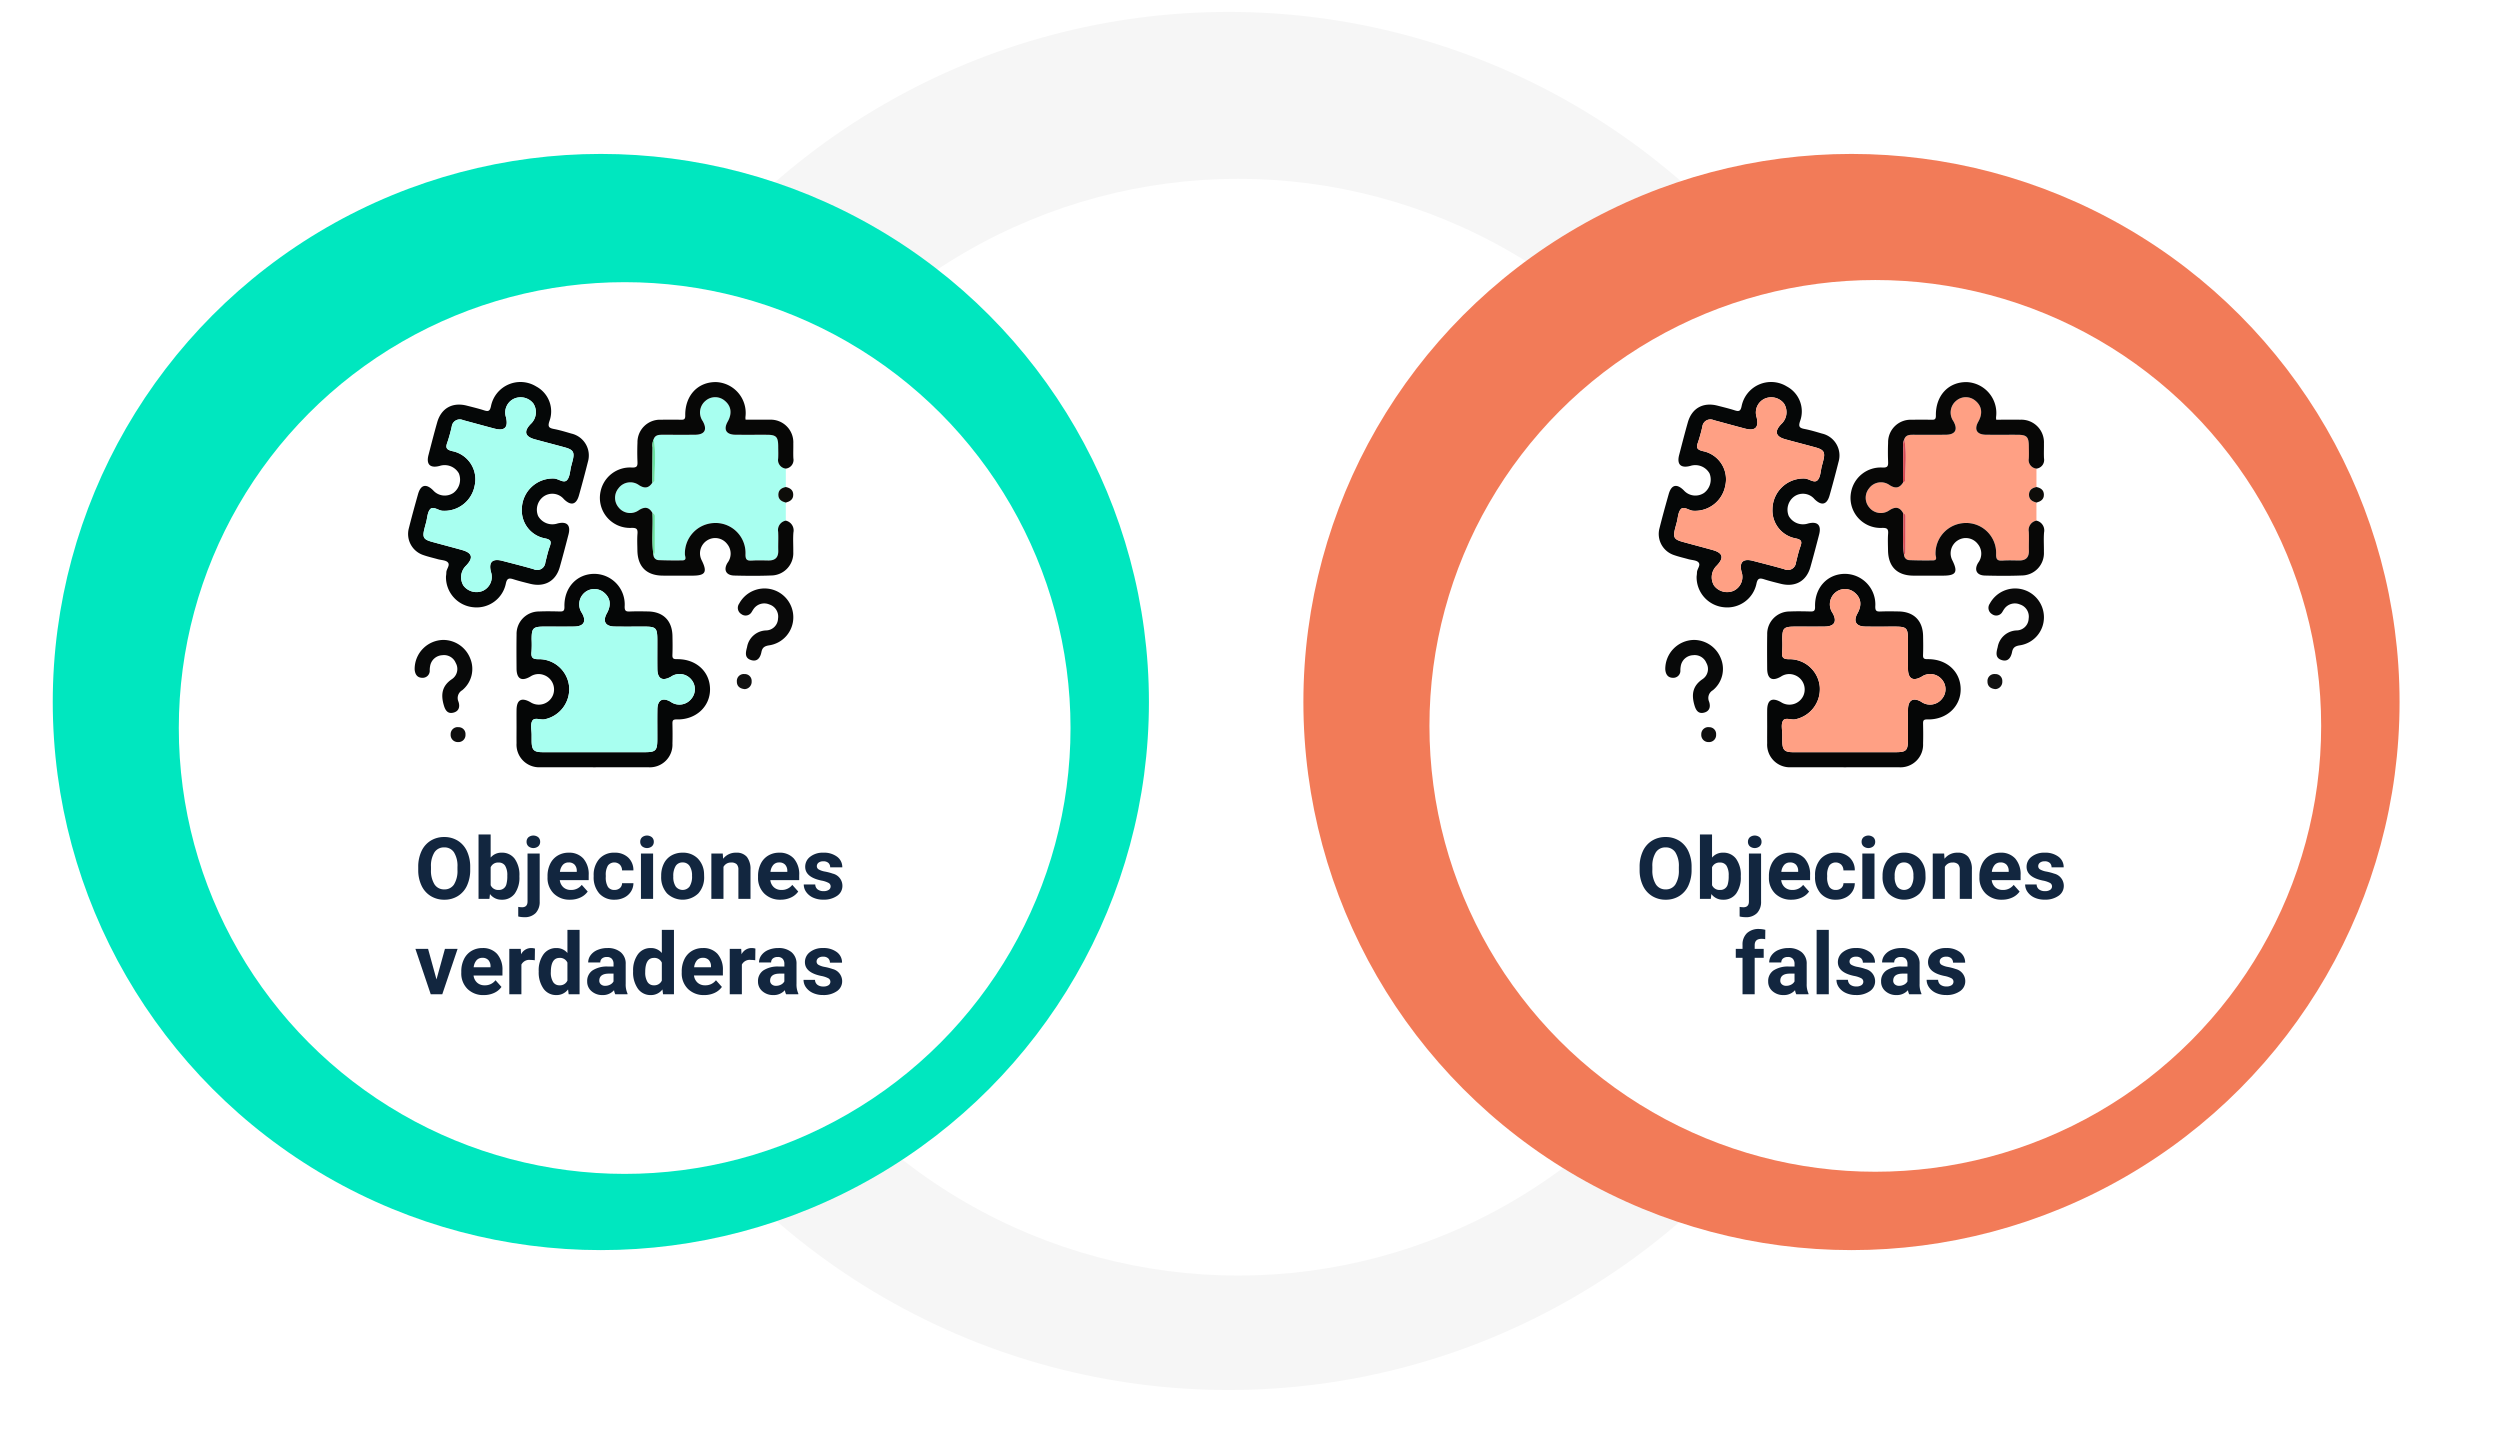 <svg xmlns="http://www.w3.org/2000/svg" xmlns:xlink="http://www.w3.org/1999/xlink" width="524.272" height="305" viewBox="0 0 524.272 305">
  <defs>
    <filter id="Elipse_7410" x="107.636" y="0" width="304" height="305" filterUnits="userSpaceOnUse">
      <feOffset dx="5" dy="5" input="SourceAlpha"/>
      <feGaussianBlur stdDeviation="12.5" result="blur"/>
      <feFlood flood-opacity="0.059"/>
      <feComposite operator="in" in2="blur"/>
      <feComposite in="SourceGraphic"/>
    </filter>
    <filter id="Elipse_7394" x="0" y="21.665" width="262.003" height="262.003" filterUnits="userSpaceOnUse">
      <feOffset dx="5" dy="5" input="SourceAlpha"/>
      <feGaussianBlur stdDeviation="12.5" result="blur-2"/>
      <feFlood flood-opacity="0.063"/>
      <feComposite operator="in" in2="blur-2"/>
      <feComposite in="SourceGraphic"/>
    </filter>
    <filter id="Elipse_7395" x="262.269" y="21.218" width="262.003" height="262.003" filterUnits="userSpaceOnUse">
      <feOffset dx="5" dy="5" input="SourceAlpha"/>
      <feGaussianBlur stdDeviation="12.5" result="blur-3"/>
      <feFlood flood-opacity="0.063"/>
      <feComposite operator="in" in2="blur-3"/>
      <feComposite in="SourceGraphic"/>
    </filter>
  </defs>
  <g id="Grupo_847369" data-name="Grupo 847369" transform="translate(-536.864 -9984.866)">
    <g id="Grupo_847336" data-name="Grupo 847336" transform="translate(-296 192.366)">
      <circle id="Elipse_7407" data-name="Elipse 7407" cx="22" cy="22" r="22" transform="translate(1040 9962)" fill="#ffd400" opacity="0.38"/>
      <circle id="Elipse_7408" data-name="Elipse 7408" cx="15" cy="15" r="15" transform="translate(1047 9969)" fill="#ffd400"/>
    </g>
    <g id="Grupo_847337" data-name="Grupo 847337" transform="translate(-19.031 114.335)">
      <circle id="Elipse_7409" data-name="Elipse 7409" cx="144.5" cy="144.5" r="144.5" transform="translate(669.031 9873.031)" fill="#f6f6f6"/>
      <g transform="matrix(1, 0, 0, 1, 555.9, 9870.53)" filter="url(#Elipse_7410)">
        <ellipse id="Elipse_7410-2" data-name="Elipse 7410" cx="114.5" cy="115" rx="114.5" ry="115" transform="translate(140.14 32.5)" fill="#fff"/>
      </g>
    </g>
    <circle id="Elipse_7392" data-name="Elipse 7392" cx="114.939" cy="114.939" r="114.939" transform="translate(547.927 10017.146)" fill="#00e7bf"/>
    <g transform="matrix(1, 0, 0, 1, 536.86, 9984.87)" filter="url(#Elipse_7394)">
      <ellipse id="Elipse_7394-2" data-name="Elipse 7394" cx="93.501" cy="93.501" rx="93.501" ry="93.501" transform="translate(32.5 54.17)" fill="#fff"/>
    </g>
    <g id="Grupo_847238" data-name="Grupo 847238" transform="translate(622.457 10064.988)">
      <path id="Trazado_587463" data-name="Trazado 587463" d="M-5014.937-569.343q0,1.927,0,3.854c-.9.178-1.564.62-1.569,1.622s.7,1.424,1.565,1.648q0,1.889,0,3.777a2,2,0,0,0-1.6,2.333c.075,1.309-.014,2.627.024,3.939.043,1.479-.679,2.112-2.106,2.09-1.1-.017-2.21-.059-3.308.014-1.069.071-1.506-.09-1.458-1.4a6.287,6.287,0,0,0-6.762-6.464,6.372,6.372,0,0,0-5.944,6.537c0,.457.5,1.279-.542,1.293-1.628.022-3.256.014-4.881-.054a1.138,1.138,0,0,1-1.178-1.053c.1-.179.274-.357.275-.537.021-2.515.02-5.03.021-7.545a.665.665,0,0,0-.489-.713c-.708-1.3-1.616-1.408-2.847-.634a3.088,3.088,0,0,1-4.239-.536,3.126,3.126,0,0,1-.062-4.035,3.093,3.093,0,0,1,4.337-.657c1.17.743,2.036.617,2.776-.534.154-.124.443-.247.445-.372.018-2.907.385-5.822-.172-8.717.33-.954,1.13-.955,1.932-.954,2.26,0,4.52.016,6.778-.005,2.015-.02,2.59-1.064,1.6-2.841a3.176,3.176,0,0,1,.573-4.266,3.091,3.091,0,0,1,4.046-.023c1.356,1.113,1.575,2.673.614,4.378-.937,1.663-.334,2.727,1.6,2.751,2.207.027,4.414,0,6.621.009,1.951.009,2.356.432,2.369,2.433,0,.841.038,1.683-.007,2.522A1.814,1.814,0,0,0-5014.937-569.343Z" transform="translate(5094.138 587.495)" fill="#a8fff0"/>
      <path id="Trazado_587464" data-name="Trazado 587464" d="M-5180.252-553.653a5.515,5.515,0,0,0,.073-.775c-.009-.758.876-1.551.3-2.152-.434-.456-1.357-.446-2.062-.644-1.012-.283-2.039-.517-3.029-.861a4.659,4.659,0,0,1-3.064-5.654c.6-2.392,1.255-4.772,1.926-7.145.561-1.976,1.678-2.247,3.146-.805a3.252,3.252,0,0,0,4.278.552,3.49,3.49,0,0,0,1.134-4.086,3.422,3.422,0,0,0-4.048-1.564c-1.981.518-2.835-.321-2.32-2.3.594-2.286,1.178-4.576,1.824-6.847.842-2.96,3.195-4.269,6.2-3.5,1.222.313,2.448.608,3.647.992.893.287,1.213.145,1.43-.877a6.3,6.3,0,0,1,9.475-4.139,5.927,5.927,0,0,1,2.771,7.311c-.372,1.139-.081,1.411.945,1.608,1.235.237,2.445.606,3.655.959a4.712,4.712,0,0,1,3.473,5.963c-.586,2.342-1.214,4.674-1.868,7-.557,1.978-1.681,2.248-3.156.8a3.169,3.169,0,0,0-4.27-.555,3.431,3.431,0,0,0-1.14,4.077,3.425,3.425,0,0,0,4.042,1.583c1.978-.512,2.842.32,2.333,2.29-.589,2.287-1.19,4.572-1.832,6.844-.832,2.947-3.172,4.263-6.195,3.512-1.171-.291-2.348-.58-3.5-.948-.964-.309-1.393-.225-1.629.957a6.25,6.25,0,0,1-6.75,4.908A6.327,6.327,0,0,1-5180.252-553.653Zm15.906-14.065a6.5,6.5,0,0,1,6.745-6.432c.961.047,2.053,1.08,2.729.33.625-.694.616-1.961.887-2.976.094-.355.189-.71.281-1.066.463-1.81.17-2.323-1.671-2.829-2.076-.57-4.162-1.1-6.237-1.674-2.091-.573-2.383-1.653-.888-3.207a3.372,3.372,0,0,0,.572-4.3,3.388,3.388,0,0,0-3.961-1.056,3.187,3.187,0,0,0-1.783,3.923c.52,2.163-.283,2.949-2.459,2.376s-4.357-1.179-6.538-1.765a1.694,1.694,0,0,0-2.377,1.351,32.217,32.217,0,0,1-.926,3.337c-.43,1.146-.156,1.527,1.063,1.818a6.023,6.023,0,0,1,4.658,7.279,6.454,6.454,0,0,1-6.708,5.228c-.917-.052-1.953-1.031-2.594-.351-.6.641-.609,1.849-.875,2.808q-.168.607-.325,1.217c-.485,1.894-.245,2.338,1.591,2.845,2.075.573,4.159,1.112,6.231,1.693,2.21.62,2.479,1.629.9,3.283a3.368,3.368,0,0,0-.566,4.183,3.43,3.43,0,0,0,4.084,1.1,3.215,3.215,0,0,0,1.687-3.966c-.527-2.044.3-2.859,2.384-2.32,2.185.567,4.375,1.12,6.544,1.742a1.713,1.713,0,0,0,2.478-1.37c.286-1.119.526-2.257.92-3.338.386-1.063.279-1.48-.987-1.741A5.954,5.954,0,0,1-5164.346-567.718Z" transform="translate(5188.186 594.377)" fill="#050707"/>
      <path id="Trazado_587465" data-name="Trazado 587465" d="M-5116.218-434.932c0-1.156-.012-2.313,0-3.469.025-2.154,1.006-2.724,2.881-1.683a3.221,3.221,0,0,0,4.688-1.3,3.216,3.216,0,0,0-1.847-4.381,3.116,3.116,0,0,0-2.851.339c-1.846,1.06-2.857.456-2.87-1.7-.014-2.365-.035-4.731.006-7.1a4.7,4.7,0,0,1,4.73-4.863c1.417-.062,2.838-.039,4.257,0,.735.018,1.075-.054,1.049-1-.109-4.011,2.619-6.915,6.33-6.889a6.41,6.41,0,0,1,6.3,6.823c-.025,1.017.333,1.1,1.141,1.068,1.26-.051,2.523-.032,3.784-.007,3.178.063,5.044,1.946,5.1,5.15.025,1.314.045,2.63-.01,3.941-.032.761.19.923.965.914,4.029-.051,6.926,2.64,6.924,6.336,0,3.64-3,6.4-6.967,6.3-.877-.023-.931.29-.917.96.029,1.366.04,2.734,0,4.1a4.744,4.744,0,0,1-5.112,4.971q-11.275.022-22.549,0a4.745,4.745,0,0,1-5.031-5.04C-5116.232-432.619-5116.218-433.776-5116.218-434.932Zm16.349,5.352q5.281,0,10.561,0c2.281,0,2.605-.336,2.612-2.676.006-2.1-.022-4.2.01-6.305.03-1.956,1.079-2.554,2.748-1.611a3.181,3.181,0,0,0,4.375-.609,3.111,3.111,0,0,0-.021-4.051,3.187,3.187,0,0,0-4.268-.57c-1.775,1-2.809.424-2.836-1.609-.027-2,0-3.993-.007-5.99,0-2.678-.232-2.914-2.84-2.917-2.049,0-4.1.029-6.147-.011-1.928-.037-2.521-1.111-1.594-2.781.965-1.739.749-3.241-.629-4.37a3.143,3.143,0,0,0-4.054.05,3.223,3.223,0,0,0-.54,4.276c.991,1.755.4,2.8-1.652,2.828s-4.1,0-6.148.008c-2.471,0-2.749.276-2.756,2.678a23.567,23.567,0,0,1-.018,2.52c-.138,1.233.145,1.677,1.558,1.632a6.364,6.364,0,0,1,6.328,5.829,6.461,6.461,0,0,1-5.138,6.782c-.9.181-2.157-.5-2.606.348-.417.782-.113,1.949-.123,2.947,0,.42,0,.841,0,1.261.022,1.887.447,2.332,2.308,2.338C-5107.121-429.573-5103.494-429.581-5099.869-429.581Z" transform="translate(5138.949 507.199)" fill="#050606"/>
      <path id="Trazado_587466" data-name="Trazado 587466" d="M-5049.79-573.273c-.74,1.15-1.605,1.276-2.778.534a3.092,3.092,0,0,0-4.335.657,3.125,3.125,0,0,0,.061,4.035,3.088,3.088,0,0,0,4.239.536c1.231-.774,2.139-.662,2.847.635.148,2.93-.208,5.871.192,8.8a1.139,1.139,0,0,0,1.179,1.053c1.626.068,3.254.076,4.881.054,1.044-.014.539-.836.542-1.292a6.373,6.373,0,0,1,5.945-6.537,6.29,6.29,0,0,1,6.762,6.464c-.049,1.31.388,1.471,1.457,1.4,1.1-.073,2.205-.031,3.308-.014,1.427.022,2.15-.611,2.106-2.09-.039-1.312.051-2.63-.024-3.939a2,2,0,0,1,1.6-2.333,2.1,2.1,0,0,1,1.6,2.483c-.114,1.357-.007,2.731-.029,4.1a4.679,4.679,0,0,1-4.666,4.92c-2.571.105-5.151.081-7.724.014-1.715-.044-2.3-1.2-1.392-2.683a3.159,3.159,0,0,0-.086-3.937,3.148,3.148,0,0,0-4.233-.728,3.2,3.2,0,0,0-1.094,4.169c1.217,2.455.773,3.194-1.932,3.2-2.1.005-4.205.024-6.307-.005-3.381-.047-5.213-1.914-5.256-5.322-.015-1.156-.075-2.318.018-3.467.084-1.053-.262-1.249-1.292-1.222a6.3,6.3,0,0,1-6.456-7.6,6.311,6.311,0,0,1,6.5-5.062c1.184.071,1.285-.329,1.246-1.263-.055-1.311-.055-2.629,0-3.941a4.721,4.721,0,0,1,4.945-4.815q2.049-.039,4.1,0c.649.013.987-.008.974-.893-.058-4.233,2.7-7.1,6.554-7a6.489,6.489,0,0,1,6.068,7.336,2.929,2.929,0,0,0,.033.549c1.688,0,3.368-.023,5.045,0a4.74,4.74,0,0,1,4.961,4.952c.018,1.051-.039,2.1.015,3.153a1.825,1.825,0,0,1-1.587,2.151,1.813,1.813,0,0,1-1.6-2.141c.045-.838.012-1.681.007-2.521-.013-2-.418-2.425-2.369-2.434-2.208-.01-4.415.017-6.621-.009-1.932-.024-2.536-1.088-1.6-2.751.96-1.7.742-3.265-.614-4.378a3.092,3.092,0,0,0-4.047.023,3.178,3.178,0,0,0-.572,4.267c.994,1.777.42,2.821-1.594,2.841-2.259.022-4.519.006-6.778.005-.8,0-1.6,0-1.932.954a3.262,3.262,0,0,0-.214,1.694C-5049.757-578.2-5049.771-575.738-5049.79-573.273Z" transform="translate(5101.001 594.369)" fill="#070706"/>
      <path id="Trazado_587467" data-name="Trazado 587467" d="M-5177.858-423.085a6.084,6.084,0,0,1,5.612,3.859,5.768,5.768,0,0,1-1.677,6.694,1.876,1.876,0,0,0-.788,2.377c.38,1.117.086,2.064-1.124,2.332-1.141.254-1.633-.508-1.939-1.557-.658-2.247-.4-4.078,1.713-5.494a2.555,2.555,0,0,0,.783-3.385,2.647,2.647,0,0,0-2.8-1.624,2.725,2.725,0,0,0-2.581,2.353,4.671,4.671,0,0,0-.072.78,1.48,1.48,0,0,1-1.566,1.606c-1.069-.01-1.531-.755-1.595-1.779A6.1,6.1,0,0,1-5177.858-423.085Z" transform="translate(5185.255 477.163)" fill="#080909"/>
      <path id="Trazado_587468" data-name="Trazado 587468" d="M-4957.534-451.228a5.931,5.931,0,0,1-4.962,5.842c-.955.142-1.52.385-1.72,1.409-.218,1.1-.794,2.111-2.136,1.707-1.436-.431-1.19-1.571-.881-2.723a4.182,4.182,0,0,1,4.057-3.506,2.561,2.561,0,0,0,2.437-2.474,2.665,2.665,0,0,0-1.828-2.971,2.72,2.72,0,0,0-3.339,1.017c-.131.162-.214.361-.338.53a1.471,1.471,0,0,1-2.182.48,1.531,1.531,0,0,1-.461-2.2,6.049,6.049,0,0,1,6.651-3.033A6.047,6.047,0,0,1-4957.534-451.228Z" transform="translate(5038.305 500.581)" fill="#090909"/>
      <path id="Trazado_587469" data-name="Trazado 587469" d="M-5158.427-362.017a1.5,1.5,0,0,1-1.535-1.633,1.467,1.467,0,0,1,1.667-1.492,1.436,1.436,0,0,1,1.444,1.55A1.481,1.481,0,0,1-5158.427-362.017Z" transform="translate(5168.875 437.516)" fill="#0e0e0e"/>
      <path id="Trazado_587470" data-name="Trazado 587470" d="M-4940.725-521.4c-.867-.224-1.569-.639-1.564-1.648s.669-1.444,1.568-1.621c.891.188,1.557.627,1.558,1.627S-4939.867-521.63-4940.725-521.4Z" transform="translate(5019.92 546.678)" fill="#0d0c09"/>
      <path id="Trazado_587471" data-name="Trazado 587471" d="M-4968.179-397.257c-1.072-.1-1.68-.648-1.67-1.612a1.452,1.452,0,0,1,1.61-1.547,1.43,1.43,0,0,1,1.494,1.5A1.545,1.545,0,0,1-4968.179-397.257Z" transform="translate(5038.78 461.652)" fill="#111"/>
      <path id="Trazado_587472" data-name="Trazado 587472" d="M-5025.975-547.254c.017-2.465.032-4.93.059-7.4a3.252,3.252,0,0,1,.215-1.694c.556,2.9.189,5.811.171,8.717C-5025.531-547.5-5025.82-547.379-5025.975-547.254Z" transform="translate(5077.186 568.351)" fill="#68e2a0"/>
      <path id="Trazado_587473" data-name="Trazado 587473" d="M-5025.685-498.5c-.4-2.924-.045-5.865-.193-8.8a.666.666,0,0,1,.488.713c0,2.515,0,5.03-.021,7.545C-5025.411-498.857-5025.59-498.679-5025.685-498.5Z" transform="translate(5077.124 534.787)" fill="#68e2a0"/>
      <path id="Trazado_587474" data-name="Trazado 587474" d="M-5157.378-560.8a5.953,5.953,0,0,0,4.86,6.127c1.266.261,1.372.678.985,1.741-.393,1.081-.634,2.219-.919,3.338a1.713,1.713,0,0,1-2.478,1.37c-2.169-.622-4.36-1.175-6.544-1.742-2.08-.539-2.911.277-2.383,2.32a3.217,3.217,0,0,1-1.687,3.966,3.43,3.43,0,0,1-4.084-1.1,3.367,3.367,0,0,1,.567-4.183c1.578-1.654,1.309-2.664-.9-3.283-2.073-.581-4.156-1.121-6.23-1.693-1.836-.507-2.078-.952-1.592-2.846q.156-.61.326-1.217c.266-.959.27-2.167.875-2.809.641-.68,1.675.3,2.593.351a6.453,6.453,0,0,0,6.709-5.228,6.024,6.024,0,0,0-4.658-7.279c-1.22-.291-1.494-.672-1.063-1.818a32.338,32.338,0,0,0,.926-3.337,1.694,1.694,0,0,1,2.377-1.351c2.181.586,4.355,1.191,6.539,1.765s2.979-.213,2.458-2.377a3.187,3.187,0,0,1,1.784-3.923,3.387,3.387,0,0,1,3.96,1.056,3.372,3.372,0,0,1-.572,4.3c-1.5,1.554-1.2,2.634.888,3.207,2.075.569,4.161,1.1,6.237,1.674,1.842.505,2.136,1.019,1.671,2.829-.091.356-.187.711-.281,1.066-.27,1.015-.261,2.282-.887,2.976-.675.749-1.769-.283-2.729-.33A6.5,6.5,0,0,0-5157.378-560.8Z" transform="translate(5181.219 587.455)" fill="#a8fff0"/>
      <path id="Trazado_587475" data-name="Trazado 587475" d="M-5093.192-422.685c-3.626,0-7.252.008-10.877,0-1.861-.006-2.286-.451-2.308-2.338,0-.42-.006-.841,0-1.261.009-1-.3-2.165.122-2.947.45-.846,1.706-.167,2.607-.348a6.461,6.461,0,0,0,5.138-6.782,6.364,6.364,0,0,0-6.327-5.829c-1.414.046-1.7-.4-1.559-1.632a23.694,23.694,0,0,0,.019-2.52c.006-2.4.284-2.674,2.756-2.678,2.049,0,4.1.023,6.147-.008s2.644-1.073,1.654-2.828a3.22,3.22,0,0,1,.54-4.276,3.144,3.144,0,0,1,4.055-.05c1.378,1.129,1.594,2.631.628,4.37-.928,1.67-.333,2.744,1.594,2.781,2.049.04,4.1.008,6.147.011,2.608,0,2.837.24,2.84,2.917,0,2-.02,3.993.006,5.99.027,2.033,1.062,2.607,2.836,1.609a3.188,3.188,0,0,1,4.269.57,3.114,3.114,0,0,1,.021,4.051,3.182,3.182,0,0,1-4.376.609c-1.669-.943-2.717-.345-2.748,1.611-.032,2.1,0,4.2-.009,6.3-.008,2.34-.332,2.673-2.613,2.676Q-5087.912-422.68-5093.192-422.685Z" transform="translate(5132.273 500.303)" fill="#a8fff0"/>
    </g>
    <path id="Trazado_587830" data-name="Trazado 587830" d="M21.47,12.892a7.725,7.725,0,0,1-.668,3.313,5.03,5.03,0,0,1-1.912,2.2,5.288,5.288,0,0,1-2.852.773,5.324,5.324,0,0,1-2.839-.765,5.08,5.08,0,0,1-1.934-2.184,7.5,7.5,0,0,1-.694-3.265v-.633A7.685,7.685,0,0,1,11.252,9,5.072,5.072,0,0,1,13.177,6.8a5.3,5.3,0,0,1,2.843-.769,5.3,5.3,0,0,1,2.843.769A5.072,5.072,0,0,1,20.789,9a7.663,7.663,0,0,1,.681,3.318Zm-2.672-.58a5.385,5.385,0,0,0-.721-3.059,2.349,2.349,0,0,0-2.057-1.046A2.349,2.349,0,0,0,13.973,9.24a5.324,5.324,0,0,0-.729,3.028v.624a5.453,5.453,0,0,0,.721,3.041,2.342,2.342,0,0,0,2.074,1.081,2.321,2.321,0,0,0,2.039-1.042,5.421,5.421,0,0,0,.721-3.037Zm12.99,2.021a5.758,5.758,0,0,1-.976,3.564,3.231,3.231,0,0,1-2.725,1.279,2.969,2.969,0,0,1-2.47-1.187L25.5,19H23.219V5.5h2.54v4.843A2.893,2.893,0,0,1,28.07,9.314,3.258,3.258,0,0,1,30.8,10.593a5.767,5.767,0,0,1,.989,3.6Zm-2.54-.185a3.783,3.783,0,0,0-.457-2.1,1.545,1.545,0,0,0-1.362-.664,1.676,1.676,0,0,0-1.67.993v3.753a1.7,1.7,0,0,0,1.688,1,1.568,1.568,0,0,0,1.617-1.213A6.257,6.257,0,0,0,29.248,14.148ZM36.042,9.49V19.519a3.4,3.4,0,0,1-.835,2.448,3.174,3.174,0,0,1-2.408.875,5.165,5.165,0,0,1-1.257-.149V20.679a4.768,4.768,0,0,0,.8.079q1.151,0,1.151-1.222V9.49ZM33.291,7.029a1.251,1.251,0,0,1,.382-.94,1.654,1.654,0,0,1,2.083,0,1.251,1.251,0,0,1,.382.94,1.247,1.247,0,0,1-.391.949,1.629,1.629,0,0,1-2.065,0A1.247,1.247,0,0,1,33.291,7.029Zm9.114,12.146A4.668,4.668,0,0,1,39,17.893a4.561,4.561,0,0,1-1.314-3.419v-.246a5.745,5.745,0,0,1,.554-2.562,4.064,4.064,0,0,1,1.569-1.74,4.4,4.4,0,0,1,2.316-.611,3.947,3.947,0,0,1,3.072,1.23,5,5,0,0,1,1.121,3.489v1.037H40.261A2.36,2.36,0,0,0,41,16.565a2.245,2.245,0,0,0,1.569.563,2.742,2.742,0,0,0,2.294-1.063l1.248,1.4a3.813,3.813,0,0,1-1.547,1.261A5.075,5.075,0,0,1,42.405,19.176Zm-.29-7.813a1.587,1.587,0,0,0-1.226.512,2.651,2.651,0,0,0-.6,1.466H43.82v-.2a1.891,1.891,0,0,0-.457-1.311A1.638,1.638,0,0,0,42.115,11.362Zm9.6,5.766a1.666,1.666,0,0,0,1.143-.387,1.355,1.355,0,0,0,.457-1.028h2.382a3.258,3.258,0,0,1-.527,1.771,3.48,3.48,0,0,1-1.419,1.248,4.442,4.442,0,0,1-1.991.444,4.129,4.129,0,0,1-3.217-1.3A5.13,5.13,0,0,1,47.362,14.3v-.167a5.071,5.071,0,0,1,1.169-3.507,4.08,4.08,0,0,1,3.208-1.31A4,4,0,0,1,54.6,10.33a3.594,3.594,0,0,1,1.094,2.7H53.313a1.745,1.745,0,0,0-.457-1.206,1.7,1.7,0,0,0-2.5.183,3.749,3.749,0,0,0-.453,2.1v.264a3.8,3.8,0,0,0,.448,2.113A1.549,1.549,0,0,0,51.713,17.128ZM59.825,19H57.276V9.49h2.549Zm-2.7-11.971a1.251,1.251,0,0,1,.382-.94,1.648,1.648,0,0,1,2.079,0,1.244,1.244,0,0,1,.387.94,1.247,1.247,0,0,1-.391.949,1.629,1.629,0,0,1-2.065,0A1.247,1.247,0,0,1,57.127,7.029Zm4.395,7.128a5.64,5.64,0,0,1,.545-2.522,3.989,3.989,0,0,1,1.569-1.714,4.577,4.577,0,0,1,2.377-.606,4.33,4.33,0,0,1,3.142,1.178,4.727,4.727,0,0,1,1.358,3.2l.018.65a4.97,4.97,0,0,1-1.222,3.511,4.735,4.735,0,0,1-6.561,0,5.058,5.058,0,0,1-1.226-3.586Zm2.54.18a3.555,3.555,0,0,0,.51,2.073,1.831,1.831,0,0,0,2.9.009,3.89,3.89,0,0,0,.519-2.267,3.519,3.519,0,0,0-.519-2.06,1.686,1.686,0,0,0-1.459-.731,1.658,1.658,0,0,0-1.441.726A3.955,3.955,0,0,0,64.062,14.338ZM74.433,9.49l.079,1.1a3.32,3.32,0,0,1,2.733-1.274,2.759,2.759,0,0,1,2.25.888,4.142,4.142,0,0,1,.756,2.654V19h-2.54V12.918a1.648,1.648,0,0,0-.352-1.173,1.574,1.574,0,0,0-1.169-.365,1.747,1.747,0,0,0-1.608.914V19h-2.54V9.49Zm12.12,9.686a4.668,4.668,0,0,1-3.406-1.283,4.561,4.561,0,0,1-1.314-3.419v-.246a5.745,5.745,0,0,1,.554-2.562,4.064,4.064,0,0,1,1.569-1.74,4.4,4.4,0,0,1,2.316-.611,3.947,3.947,0,0,1,3.072,1.23,5,5,0,0,1,1.121,3.489v1.037H84.408a2.36,2.36,0,0,0,.743,1.494,2.245,2.245,0,0,0,1.569.563,2.742,2.742,0,0,0,2.294-1.063l1.248,1.4a3.813,3.813,0,0,1-1.547,1.261A5.075,5.075,0,0,1,86.553,19.176Zm-.29-7.813a1.587,1.587,0,0,0-1.226.512,2.651,2.651,0,0,0-.6,1.466h3.533v-.2a1.891,1.891,0,0,0-.457-1.311A1.638,1.638,0,0,0,86.263,11.362Zm10.793,5.01a.818.818,0,0,0-.461-.734,5.241,5.241,0,0,0-1.481-.479q-3.393-.712-3.393-2.883a2.613,2.613,0,0,1,1.05-2.114,4.237,4.237,0,0,1,2.747-.848,4.56,4.56,0,0,1,2.9.853A2.687,2.687,0,0,1,99.5,12.382h-2.54a1.229,1.229,0,0,0-.352-.9,1.488,1.488,0,0,0-1.1-.356,1.52,1.52,0,0,0-.993.29.916.916,0,0,0-.352.738.783.783,0,0,0,.4.681,4.114,4.114,0,0,0,1.349.448,11.019,11.019,0,0,1,1.6.426,2.628,2.628,0,0,1,2.013,2.558,2.481,2.481,0,0,1-1.116,2.1,4.815,4.815,0,0,1-2.883.8A5.029,5.029,0,0,1,93.4,18.75a3.561,3.561,0,0,1-1.455-1.169,2.716,2.716,0,0,1-.527-1.6H93.83a1.326,1.326,0,0,0,.5,1.037,1.987,1.987,0,0,0,1.248.36,1.839,1.839,0,0,0,1.1-.277A.861.861,0,0,0,97.056,16.372ZM14.4,35.9,16.17,29.49h2.654L15.616,39H13.19L9.982,29.49h2.654Zm9.914,3.278a4.668,4.668,0,0,1-3.406-1.283A4.561,4.561,0,0,1,19.6,34.474v-.246a5.745,5.745,0,0,1,.554-2.562,4.064,4.064,0,0,1,1.569-1.74,4.4,4.4,0,0,1,2.316-.611,3.947,3.947,0,0,1,3.072,1.23,5,5,0,0,1,1.121,3.489v1.037H22.173a2.36,2.36,0,0,0,.743,1.494,2.245,2.245,0,0,0,1.569.563,2.742,2.742,0,0,0,2.294-1.063l1.248,1.4a3.813,3.813,0,0,1-1.547,1.261A5.075,5.075,0,0,1,24.317,39.176Zm-.29-7.813a1.587,1.587,0,0,0-1.226.512,2.651,2.651,0,0,0-.6,1.466h3.533v-.2a1.891,1.891,0,0,0-.457-1.311A1.638,1.638,0,0,0,24.027,31.362Zm10.986.51a6.9,6.9,0,0,0-.914-.07,1.86,1.86,0,0,0-1.89.976V39H29.67V29.49h2.4l.07,1.134a2.354,2.354,0,0,1,2.118-1.31,2.662,2.662,0,0,1,.791.114Zm.826,2.3a5.731,5.731,0,0,1,1-3.542,3.237,3.237,0,0,1,2.729-1.318,2.913,2.913,0,0,1,2.294,1.037V25.5h2.549V39H42.115l-.123-1.011a2.989,2.989,0,0,1-2.443,1.187,3.228,3.228,0,0,1-2.694-1.323A5.916,5.916,0,0,1,35.84,34.175Zm2.54.189a3.754,3.754,0,0,0,.466,2.051,1.517,1.517,0,0,0,1.354.713,1.7,1.7,0,0,0,1.661-.995V32.375a1.675,1.675,0,0,0-1.644-.995Q38.38,31.38,38.38,34.364ZM51.889,39a2.821,2.821,0,0,1-.255-.853,3.073,3.073,0,0,1-2.4,1.028,3.376,3.376,0,0,1-2.316-.809A2.6,2.6,0,0,1,46,36.328a2.687,2.687,0,0,1,1.121-2.32,5.529,5.529,0,0,1,3.239-.817h1.169v-.545a1.567,1.567,0,0,0-.338-1.055,1.331,1.331,0,0,0-1.068-.4,1.513,1.513,0,0,0-1.006.308,1.045,1.045,0,0,0-.365.844h-2.54a2.551,2.551,0,0,1,.51-1.529,3.37,3.37,0,0,1,1.441-1.1,5.253,5.253,0,0,1,2.092-.4,4.15,4.15,0,0,1,2.791.883,3.09,3.09,0,0,1,1.033,2.483V36.8a4.546,4.546,0,0,0,.378,2.048V39Zm-2.1-1.767a2.188,2.188,0,0,0,1.037-.25,1.645,1.645,0,0,0,.7-.672V34.676h-.949q-1.907,0-2.03,1.318l-.009.149a1.017,1.017,0,0,0,.334.782A1.3,1.3,0,0,0,49.788,37.233Zm5.845-3.059a5.731,5.731,0,0,1,1-3.542,3.237,3.237,0,0,1,2.729-1.318,2.913,2.913,0,0,1,2.294,1.037V25.5H64.2V39H61.908l-.123-1.011a2.989,2.989,0,0,1-2.443,1.187,3.228,3.228,0,0,1-2.694-1.323A5.916,5.916,0,0,1,55.633,34.175Zm2.54.189a3.754,3.754,0,0,0,.466,2.051,1.517,1.517,0,0,0,1.354.713,1.7,1.7,0,0,0,1.661-.995V32.375a1.675,1.675,0,0,0-1.644-.995Q58.173,31.38,58.173,34.364Zm12.375,4.812a4.668,4.668,0,0,1-3.406-1.283,4.561,4.561,0,0,1-1.314-3.419v-.246a5.745,5.745,0,0,1,.554-2.562,4.064,4.064,0,0,1,1.569-1.74,4.4,4.4,0,0,1,2.316-.611,3.947,3.947,0,0,1,3.072,1.23,5,5,0,0,1,1.121,3.489v1.037H68.4a2.36,2.36,0,0,0,.743,1.494,2.245,2.245,0,0,0,1.569.563,2.742,2.742,0,0,0,2.294-1.063l1.248,1.4a3.813,3.813,0,0,1-1.547,1.261A5.075,5.075,0,0,1,70.548,39.176Zm-.29-7.813a1.587,1.587,0,0,0-1.226.512,2.651,2.651,0,0,0-.6,1.466h3.533v-.2a1.891,1.891,0,0,0-.457-1.311A1.638,1.638,0,0,0,70.258,31.362Zm10.986.51a6.9,6.9,0,0,0-.914-.07,1.86,1.86,0,0,0-1.89.976V39H75.9V29.49h2.4l.07,1.134a2.354,2.354,0,0,1,2.118-1.31,2.662,2.662,0,0,1,.791.114ZM87.713,39a2.821,2.821,0,0,1-.255-.853,3.073,3.073,0,0,1-2.4,1.028,3.376,3.376,0,0,1-2.316-.809,2.6,2.6,0,0,1-.918-2.039,2.687,2.687,0,0,1,1.121-2.32,5.529,5.529,0,0,1,3.239-.817h1.169v-.545a1.567,1.567,0,0,0-.338-1.055,1.331,1.331,0,0,0-1.068-.4,1.513,1.513,0,0,0-1.006.308,1.045,1.045,0,0,0-.365.844h-2.54a2.551,2.551,0,0,1,.51-1.529,3.37,3.37,0,0,1,1.441-1.1,5.253,5.253,0,0,1,2.092-.4,4.15,4.15,0,0,1,2.791.883A3.09,3.09,0,0,1,89.9,32.681V36.8a4.546,4.546,0,0,0,.378,2.048V39Zm-2.1-1.767a2.188,2.188,0,0,0,1.037-.25,1.645,1.645,0,0,0,.7-.672V34.676H86.4q-1.907,0-2.03,1.318l-.009.149a1.017,1.017,0,0,0,.334.782A1.3,1.3,0,0,0,85.612,37.233ZM97,36.372a.818.818,0,0,0-.461-.734,5.241,5.241,0,0,0-1.481-.479q-3.393-.712-3.393-2.883a2.613,2.613,0,0,1,1.05-2.114,4.237,4.237,0,0,1,2.747-.848,4.56,4.56,0,0,1,2.9.853,2.687,2.687,0,0,1,1.085,2.215h-2.54a1.229,1.229,0,0,0-.352-.9,1.488,1.488,0,0,0-1.1-.356,1.52,1.52,0,0,0-.993.29.916.916,0,0,0-.352.738.783.783,0,0,0,.4.681,4.114,4.114,0,0,0,1.349.448,11.019,11.019,0,0,1,1.6.426,2.628,2.628,0,0,1,2.013,2.558,2.481,2.481,0,0,1-1.116,2.1,4.815,4.815,0,0,1-2.883.8,5.029,5.029,0,0,1-2.123-.426A3.561,3.561,0,0,1,91.9,37.581a2.716,2.716,0,0,1-.527-1.6h2.408a1.326,1.326,0,0,0,.5,1.037,1.987,1.987,0,0,0,1.248.36,1.839,1.839,0,0,0,1.1-.277A.861.861,0,0,0,97,36.372Z" transform="translate(614 10154.366)" fill="#12263f"/>
    <circle id="Elipse_7393" data-name="Elipse 7393" cx="114.939" cy="114.939" r="114.939" transform="translate(810.196 10017.146)" fill="#f27b58"/>
    <g transform="matrix(1, 0, 0, 1, 536.86, 9984.87)" filter="url(#Elipse_7395)">
      <ellipse id="Elipse_7395-2" data-name="Elipse 7395" cx="93.501" cy="93.501" rx="93.501" ry="93.501" transform="translate(294.77 53.72)" fill="#fff"/>
    </g>
    <g id="Grupo_847239" data-name="Grupo 847239" transform="translate(884.726 10064.988)">
      <path id="Trazado_587476" data-name="Trazado 587476" d="M-4615.072-569.343q0,1.927,0,3.854c-.9.177-1.564.62-1.569,1.621s.7,1.424,1.564,1.648q0,1.889,0,3.777a2,2,0,0,0-1.6,2.333c.074,1.309-.015,2.627.023,3.939.043,1.479-.678,2.112-2.106,2.09-1.1-.017-2.21-.059-3.309.014-1.068.071-1.506-.09-1.457-1.4a6.288,6.288,0,0,0-6.761-6.464,6.372,6.372,0,0,0-5.945,6.537c0,.457.5,1.279-.542,1.293-1.627.022-3.256.014-4.881-.054a1.139,1.139,0,0,1-1.18-1.053c.1-.179.275-.357.276-.537.021-2.515.019-5.03.019-7.545a.664.664,0,0,0-.488-.713c-.708-1.3-1.615-1.408-2.848-.635a3.087,3.087,0,0,1-4.238-.536,3.123,3.123,0,0,1-.062-4.035,3.093,3.093,0,0,1,4.336-.657c1.172.743,2.037.617,2.777-.534.155-.124.444-.247.445-.372.019-2.907.384-5.822-.172-8.717.33-.954,1.129-.954,1.932-.954,2.259,0,4.519.016,6.778-.005,2.015-.02,2.589-1.064,1.593-2.841a3.178,3.178,0,0,1,.574-4.266,3.092,3.092,0,0,1,4.047-.023c1.355,1.113,1.574,2.673.614,4.378-.937,1.662-.334,2.727,1.6,2.751,2.207.027,4.414,0,6.621.009,1.951.009,2.355.432,2.369,2.433,0,.841.038,1.683-.007,2.522A1.814,1.814,0,0,0-4615.072-569.343Z" transform="translate(4694.274 587.495)" fill="#ffa084"/>
      <path id="Trazado_587477" data-name="Trazado 587477" d="M-4780.387-553.653a5.715,5.715,0,0,0,.074-.775c-.01-.758.875-1.551.3-2.152-.434-.456-1.358-.446-2.063-.644-1.011-.283-2.039-.517-3.028-.861a4.661,4.661,0,0,1-3.065-5.654c.6-2.392,1.256-4.772,1.928-7.145.56-1.976,1.676-2.247,3.145-.805a3.253,3.253,0,0,0,4.279.552,3.49,3.49,0,0,0,1.135-4.086,3.423,3.423,0,0,0-4.049-1.564c-1.98.518-2.834-.32-2.32-2.3.594-2.286,1.179-4.576,1.825-6.847.841-2.96,3.194-4.269,6.2-3.5,1.22.313,2.448.607,3.646.992.894.287,1.213.145,1.429-.877a6.3,6.3,0,0,1,9.476-4.139,5.926,5.926,0,0,1,2.771,7.311c-.373,1.139-.082,1.411.945,1.608,1.234.237,2.445.606,3.655.959a4.714,4.714,0,0,1,3.473,5.963q-.88,3.512-1.869,7c-.558,1.978-1.682,2.248-3.157.8a3.169,3.169,0,0,0-4.27-.555,3.432,3.432,0,0,0-1.141,4.077,3.426,3.426,0,0,0,4.043,1.583c1.979-.512,2.842.32,2.333,2.29-.59,2.287-1.191,4.572-1.833,6.845-.832,2.947-3.171,4.263-6.194,3.512-1.172-.291-2.347-.58-3.5-.948-.962-.309-1.392-.225-1.628.957a6.251,6.251,0,0,1-6.751,4.908A6.328,6.328,0,0,1-4780.387-553.653Zm15.907-14.065a6.5,6.5,0,0,1,6.745-6.432c.96.047,2.053,1.08,2.729.33.626-.694.617-1.961.886-2.976.1-.355.19-.71.282-1.066.464-1.81.171-2.323-1.672-2.829-2.075-.57-4.161-1.1-6.236-1.674-2.091-.573-2.383-1.653-.888-3.207a3.372,3.372,0,0,0,.571-4.3,3.386,3.386,0,0,0-3.96-1.056,3.187,3.187,0,0,0-1.784,3.923c.52,2.164-.283,2.949-2.458,2.377s-4.359-1.179-6.539-1.765a1.693,1.693,0,0,0-2.376,1.351,31.973,31.973,0,0,1-.926,3.337c-.43,1.146-.155,1.527,1.063,1.818a6.024,6.024,0,0,1,4.658,7.279,6.453,6.453,0,0,1-6.709,5.228c-.917-.052-1.952-1.031-2.594-.351-.6.641-.608,1.849-.874,2.809q-.168.607-.326,1.217c-.485,1.894-.244,2.338,1.592,2.845,2.075.573,4.158,1.113,6.23,1.693,2.21.62,2.479,1.629.9,3.283a3.368,3.368,0,0,0-.567,4.183,3.43,3.43,0,0,0,4.085,1.1,3.214,3.214,0,0,0,1.687-3.966c-.527-2.044.3-2.859,2.383-2.32,2.186.567,4.375,1.12,6.545,1.742a1.713,1.713,0,0,0,2.477-1.37c.285-1.119.526-2.257.92-3.338.387-1.063.28-1.48-.986-1.741A5.952,5.952,0,0,1-4764.48-567.718Z" transform="translate(4788.321 594.377)" fill="#050707"/>
      <path id="Trazado_587478" data-name="Trazado 587478" d="M-4716.354-434.932c0-1.156-.011-2.313,0-3.469.024-2.154,1.006-2.724,2.881-1.683a3.221,3.221,0,0,0,4.688-1.3,3.216,3.216,0,0,0-1.848-4.381,3.116,3.116,0,0,0-2.851.339c-1.846,1.06-2.857.456-2.87-1.7-.015-2.365-.035-4.731.006-7.1a4.7,4.7,0,0,1,4.73-4.863c1.417-.062,2.839-.039,4.257,0,.735.018,1.075-.054,1.048-1-.108-4.011,2.62-6.915,6.331-6.889a6.41,6.41,0,0,1,6.3,6.823c-.026,1.017.333,1.1,1.141,1.068,1.26-.051,2.522-.032,3.784-.007,3.179.063,5.044,1.946,5.1,5.15.024,1.314.044,2.63-.01,3.941-.031.761.189.923.965.914,4.03-.051,6.926,2.64,6.925,6.336,0,3.64-3,6.4-6.967,6.3-.876-.023-.93.29-.916.96.029,1.366.041,2.734,0,4.1a4.745,4.745,0,0,1-5.112,4.971q-11.275.022-22.549,0a4.746,4.746,0,0,1-5.032-5.04C-4716.369-432.619-4716.354-433.776-4716.354-434.932Zm16.35,5.352q5.281,0,10.562,0c2.28,0,2.6-.336,2.612-2.676.006-2.1-.022-4.2.01-6.3.029-1.956,1.08-2.554,2.748-1.611a3.182,3.182,0,0,0,4.375-.609,3.113,3.113,0,0,0-.02-4.051,3.189,3.189,0,0,0-4.269-.57c-1.775,1-2.81.424-2.836-1.609-.026-2,0-3.993-.007-5.99,0-2.678-.232-2.914-2.84-2.917-2.048,0-4.1.029-6.147-.011-1.928-.037-2.522-1.111-1.594-2.781.967-1.739.751-3.241-.628-4.37a3.143,3.143,0,0,0-4.054.049,3.221,3.221,0,0,0-.541,4.276c.992,1.755.4,2.8-1.653,2.828s-4.1,0-6.147.009c-2.471,0-2.75.276-2.755,2.678a23.823,23.823,0,0,1-.019,2.52c-.138,1.234.144,1.677,1.558,1.632a6.363,6.363,0,0,1,6.327,5.829,6.46,6.46,0,0,1-5.138,6.782c-.9.181-2.156-.5-2.606.348-.417.782-.113,1.949-.122,2.947q-.007.63,0,1.261c.022,1.887.446,2.332,2.308,2.338C-4707.255-429.573-4703.63-429.581-4700-429.581Z" transform="translate(4739.085 507.199)" fill="#050606"/>
      <path id="Trazado_587479" data-name="Trazado 587479" d="M-4649.924-573.273c-.74,1.15-1.605,1.276-2.777.534a3.092,3.092,0,0,0-4.335.657,3.124,3.124,0,0,0,.061,4.035,3.088,3.088,0,0,0,4.239.536c1.232-.774,2.139-.662,2.847.634.148,2.93-.208,5.871.192,8.8a1.139,1.139,0,0,0,1.179,1.053c1.625.068,3.254.076,4.881.054,1.042-.014.538-.836.541-1.292a6.373,6.373,0,0,1,5.946-6.537,6.288,6.288,0,0,1,6.76,6.464c-.049,1.31.389,1.471,1.458,1.4,1.1-.073,2.206-.031,3.309-.014,1.427.022,2.149-.611,2.106-2.09-.039-1.312.051-2.63-.024-3.939a2,2,0,0,1,1.6-2.333,2.1,2.1,0,0,1,1.6,2.483c-.114,1.357-.009,2.731-.03,4.1a4.679,4.679,0,0,1-4.666,4.92c-2.571.105-5.151.08-7.725.014-1.714-.044-2.3-1.2-1.392-2.683a3.158,3.158,0,0,0-.086-3.937,3.149,3.149,0,0,0-4.234-.728,3.2,3.2,0,0,0-1.092,4.169c1.216,2.455.772,3.194-1.933,3.2-2.1.005-4.2.024-6.307,0-3.38-.047-5.212-1.914-5.255-5.322-.015-1.156-.074-2.318.018-3.467.084-1.053-.262-1.249-1.292-1.222a6.3,6.3,0,0,1-6.455-7.6,6.311,6.311,0,0,1,6.5-5.062c1.184.071,1.284-.329,1.245-1.263-.054-1.312-.055-2.629,0-3.941a4.721,4.721,0,0,1,4.945-4.815q2.049-.039,4.1,0c.649.013.987-.008.974-.893-.059-4.233,2.695-7.1,6.553-7a6.489,6.489,0,0,1,6.068,7.336,2.9,2.9,0,0,0,.034.549c1.689,0,3.367-.022,5.045,0a4.741,4.741,0,0,1,4.961,4.952c.016,1.051-.04,2.1.014,3.153a1.825,1.825,0,0,1-1.587,2.151,1.813,1.813,0,0,1-1.6-2.141c.044-.838.012-1.681.006-2.522-.013-2-.417-2.425-2.368-2.434-2.208-.01-4.415.017-6.621-.009-1.933-.024-2.536-1.088-1.6-2.751.96-1.7.742-3.265-.613-4.378a3.093,3.093,0,0,0-4.048.023,3.178,3.178,0,0,0-.573,4.266c1,1.777.421,2.821-1.593,2.841-2.259.022-4.519.006-6.778.005-.8,0-1.6,0-1.932.954a3.267,3.267,0,0,0-.215,1.695C-4649.892-578.2-4649.906-575.738-4649.924-573.273Z" transform="translate(4701.135 594.369)" fill="#070706"/>
      <path id="Trazado_587480" data-name="Trazado 587480" d="M-4777.993-423.085a6.086,6.086,0,0,1,5.613,3.859,5.768,5.768,0,0,1-1.678,6.694,1.875,1.875,0,0,0-.788,2.377c.38,1.117.086,2.064-1.124,2.332-1.141.254-1.632-.508-1.939-1.557-.658-2.247-.4-4.078,1.714-5.494a2.555,2.555,0,0,0,.783-3.385,2.647,2.647,0,0,0-2.8-1.624,2.726,2.726,0,0,0-2.581,2.353,4.777,4.777,0,0,0-.072.78,1.48,1.48,0,0,1-1.565,1.606c-1.069-.01-1.53-.755-1.6-1.779A6.1,6.1,0,0,1-4777.993-423.085Z" transform="translate(4785.391 477.163)" fill="#080909"/>
      <path id="Trazado_587481" data-name="Trazado 587481" d="M-4557.669-451.228a5.931,5.931,0,0,1-4.962,5.842c-.956.142-1.521.385-1.721,1.409-.216,1.1-.792,2.111-2.136,1.707-1.435-.431-1.189-1.571-.88-2.723a4.183,4.183,0,0,1,4.057-3.506,2.562,2.562,0,0,0,2.437-2.474,2.665,2.665,0,0,0-1.828-2.971,2.722,2.722,0,0,0-3.34,1.017c-.13.162-.213.361-.336.53a1.472,1.472,0,0,1-2.183.48,1.531,1.531,0,0,1-.461-2.2,6.048,6.048,0,0,1,6.651-3.033A6.045,6.045,0,0,1-4557.669-451.228Z" transform="translate(4638.439 500.581)" fill="#090909"/>
      <path id="Trazado_587482" data-name="Trazado 587482" d="M-4758.562-362.017a1.5,1.5,0,0,1-1.535-1.633,1.467,1.467,0,0,1,1.667-1.492,1.437,1.437,0,0,1,1.444,1.55A1.482,1.482,0,0,1-4758.562-362.017Z" transform="translate(4769.009 437.516)" fill="#0e0e0e"/>
      <path id="Trazado_587483" data-name="Trazado 587483" d="M-4540.859-521.4c-.866-.224-1.569-.639-1.564-1.648s.669-1.444,1.568-1.621c.891.188,1.557.627,1.56,1.627S-4540-521.63-4540.859-521.4Z" transform="translate(4620.056 546.678)" fill="#0d0c09"/>
      <path id="Trazado_587484" data-name="Trazado 587484" d="M-4568.314-397.257c-1.071-.1-1.68-.648-1.67-1.612a1.452,1.452,0,0,1,1.609-1.547,1.431,1.431,0,0,1,1.5,1.5A1.546,1.546,0,0,1-4568.314-397.257Z" transform="translate(4638.915 461.652)" fill="#111"/>
      <path id="Trazado_587485" data-name="Trazado 587485" d="M-4626.111-547.254c.019-2.465.034-4.93.059-7.4a3.257,3.257,0,0,1,.215-1.694c.556,2.9.189,5.811.171,8.717C-4625.667-547.5-4625.956-547.378-4626.111-547.254Z" transform="translate(4677.322 568.351)" fill="#d64952"/>
      <path id="Trazado_587486" data-name="Trazado 587486" d="M-4625.82-498.5c-.4-2.924-.044-5.865-.192-8.795a.664.664,0,0,1,.488.713c0,2.515,0,5.03-.02,7.545C-4625.546-498.857-4625.724-498.679-4625.82-498.5Z" transform="translate(4677.258 534.787)" fill="#d64952"/>
      <path id="Trazado_587487" data-name="Trazado 587487" d="M-4757.512-560.8a5.95,5.95,0,0,0,4.858,6.127c1.267.261,1.373.678.987,1.741-.395,1.081-.635,2.219-.92,3.338a1.714,1.714,0,0,1-2.478,1.371c-2.17-.622-4.359-1.175-6.544-1.742-2.079-.539-2.911.277-2.384,2.32a3.215,3.215,0,0,1-1.687,3.966,3.431,3.431,0,0,1-4.085-1.1,3.367,3.367,0,0,1,.567-4.183c1.579-1.654,1.31-2.664-.9-3.283-2.073-.581-4.156-1.12-6.231-1.693-1.836-.507-2.077-.952-1.592-2.845q.157-.61.326-1.217c.265-.96.27-2.167.874-2.809.642-.68,1.676.3,2.594.351a6.452,6.452,0,0,0,6.708-5.228,6.024,6.024,0,0,0-4.657-7.279c-1.219-.291-1.494-.672-1.064-1.818a32.216,32.216,0,0,0,.926-3.337,1.693,1.693,0,0,1,2.376-1.351c2.18.586,4.355,1.191,6.539,1.765s2.979-.213,2.458-2.377a3.187,3.187,0,0,1,1.784-3.923,3.386,3.386,0,0,1,3.96,1.056,3.371,3.371,0,0,1-.571,4.3c-1.5,1.554-1.2,2.634.888,3.207,2.075.569,4.16,1.1,6.236,1.674,1.843.505,2.136,1.019,1.672,2.829-.092.356-.187.711-.281,1.066-.27,1.015-.261,2.282-.887,2.976-.677.75-1.769-.283-2.729-.33A6.5,6.5,0,0,0-4757.512-560.8Z" transform="translate(4781.354 587.455)" fill="#ffa084"/>
      <path id="Trazado_587488" data-name="Trazado 587488" d="M-4693.328-422.685c-3.626,0-7.25.008-10.876,0-1.861-.006-2.286-.451-2.308-2.338q-.008-.63,0-1.261c.01-1-.295-2.165.122-2.947.45-.846,1.706-.167,2.607-.348a6.46,6.46,0,0,0,5.138-6.782,6.364,6.364,0,0,0-6.328-5.829c-1.413.045-1.695-.4-1.558-1.632a23.438,23.438,0,0,0,.018-2.52c.007-2.4.285-2.674,2.756-2.678,2.049,0,4.1.023,6.148-.008s2.644-1.073,1.652-2.828a3.221,3.221,0,0,1,.541-4.276,3.143,3.143,0,0,1,4.054-.049c1.378,1.129,1.594,2.631.628,4.37-.927,1.67-.333,2.744,1.594,2.781,2.049.04,4.1.008,6.148.011,2.608,0,2.837.24,2.839,2.917,0,2-.02,3.993.007,5.99.027,2.033,1.062,2.607,2.836,1.609a3.189,3.189,0,0,1,4.269.57,3.113,3.113,0,0,1,.02,4.051,3.182,3.182,0,0,1-4.375.609c-1.668-.943-2.718-.345-2.748,1.611-.032,2.1,0,4.2-.009,6.3-.007,2.34-.332,2.673-2.613,2.676Q-4688.047-422.68-4693.328-422.685Z" transform="translate(4732.409 500.303)" fill="#ffa084"/>
    </g>
    <path id="Trazado_587831" data-name="Trazado 587831" d="M18.47,12.892a7.725,7.725,0,0,1-.668,3.313,5.03,5.03,0,0,1-1.912,2.2,5.288,5.288,0,0,1-2.852.773,5.324,5.324,0,0,1-2.839-.765,5.08,5.08,0,0,1-1.934-2.184,7.5,7.5,0,0,1-.694-3.265v-.633A7.685,7.685,0,0,1,8.252,9,5.072,5.072,0,0,1,10.177,6.8a5.3,5.3,0,0,1,2.843-.769,5.3,5.3,0,0,1,2.843.769A5.072,5.072,0,0,1,17.789,9a7.663,7.663,0,0,1,.681,3.318Zm-2.672-.58a5.385,5.385,0,0,0-.721-3.059,2.349,2.349,0,0,0-2.057-1.046A2.349,2.349,0,0,0,10.973,9.24a5.324,5.324,0,0,0-.729,3.028v.624a5.453,5.453,0,0,0,.721,3.041,2.342,2.342,0,0,0,2.074,1.081,2.321,2.321,0,0,0,2.039-1.042,5.421,5.421,0,0,0,.721-3.037Zm12.99,2.021a5.758,5.758,0,0,1-.976,3.564,3.231,3.231,0,0,1-2.725,1.279,2.969,2.969,0,0,1-2.47-1.187L22.5,19H20.219V5.5h2.54v4.843A2.893,2.893,0,0,1,25.07,9.314,3.258,3.258,0,0,1,27.8,10.593a5.767,5.767,0,0,1,.989,3.6Zm-2.54-.185a3.783,3.783,0,0,0-.457-2.1,1.545,1.545,0,0,0-1.362-.664,1.676,1.676,0,0,0-1.67.993v3.753a1.7,1.7,0,0,0,1.688,1,1.568,1.568,0,0,0,1.617-1.213A6.257,6.257,0,0,0,26.248,14.148ZM33.042,9.49V19.519a3.4,3.4,0,0,1-.835,2.448,3.174,3.174,0,0,1-2.408.875,5.165,5.165,0,0,1-1.257-.149V20.679a4.768,4.768,0,0,0,.8.079q1.151,0,1.151-1.222V9.49ZM30.291,7.029a1.251,1.251,0,0,1,.382-.94,1.654,1.654,0,0,1,2.083,0,1.251,1.251,0,0,1,.382.94,1.247,1.247,0,0,1-.391.949,1.629,1.629,0,0,1-2.065,0A1.247,1.247,0,0,1,30.291,7.029Zm9.114,12.146A4.668,4.668,0,0,1,36,17.893a4.561,4.561,0,0,1-1.314-3.419v-.246a5.745,5.745,0,0,1,.554-2.562,4.064,4.064,0,0,1,1.569-1.74,4.4,4.4,0,0,1,2.316-.611,3.947,3.947,0,0,1,3.072,1.23,5,5,0,0,1,1.121,3.489v1.037H37.261A2.36,2.36,0,0,0,38,16.565a2.245,2.245,0,0,0,1.569.563,2.742,2.742,0,0,0,2.294-1.063l1.248,1.4a3.813,3.813,0,0,1-1.547,1.261A5.075,5.075,0,0,1,39.405,19.176Zm-.29-7.813a1.587,1.587,0,0,0-1.226.512,2.651,2.651,0,0,0-.6,1.466H40.82v-.2a1.891,1.891,0,0,0-.457-1.311A1.638,1.638,0,0,0,39.115,11.362Zm9.6,5.766a1.666,1.666,0,0,0,1.143-.387,1.355,1.355,0,0,0,.457-1.028h2.382a3.258,3.258,0,0,1-.527,1.771,3.48,3.48,0,0,1-1.419,1.248,4.442,4.442,0,0,1-1.991.444,4.129,4.129,0,0,1-3.217-1.3A5.13,5.13,0,0,1,44.362,14.3v-.167a5.071,5.071,0,0,1,1.169-3.507,4.08,4.08,0,0,1,3.208-1.31A4,4,0,0,1,51.6,10.33a3.594,3.594,0,0,1,1.094,2.7H50.313a1.745,1.745,0,0,0-.457-1.206,1.7,1.7,0,0,0-2.5.183,3.749,3.749,0,0,0-.453,2.1v.264a3.8,3.8,0,0,0,.448,2.113A1.549,1.549,0,0,0,48.713,17.128ZM56.825,19H54.276V9.49h2.549Zm-2.7-11.971a1.251,1.251,0,0,1,.382-.94,1.648,1.648,0,0,1,2.079,0,1.244,1.244,0,0,1,.387.94,1.247,1.247,0,0,1-.391.949,1.629,1.629,0,0,1-2.065,0A1.247,1.247,0,0,1,54.127,7.029Zm4.395,7.128a5.64,5.64,0,0,1,.545-2.522,3.989,3.989,0,0,1,1.569-1.714,4.577,4.577,0,0,1,2.377-.606,4.33,4.33,0,0,1,3.142,1.178,4.727,4.727,0,0,1,1.358,3.2l.018.65a4.97,4.97,0,0,1-1.222,3.511,4.735,4.735,0,0,1-6.561,0,5.058,5.058,0,0,1-1.226-3.586Zm2.54.18a3.555,3.555,0,0,0,.51,2.073,1.831,1.831,0,0,0,2.9.009,3.89,3.89,0,0,0,.519-2.267,3.519,3.519,0,0,0-.519-2.06,1.686,1.686,0,0,0-1.459-.731,1.658,1.658,0,0,0-1.441.726A3.955,3.955,0,0,0,61.062,14.338ZM71.433,9.49l.079,1.1a3.32,3.32,0,0,1,2.733-1.274,2.759,2.759,0,0,1,2.25.888,4.142,4.142,0,0,1,.756,2.654V19h-2.54V12.918a1.648,1.648,0,0,0-.352-1.173,1.574,1.574,0,0,0-1.169-.365,1.747,1.747,0,0,0-1.608.914V19h-2.54V9.49Zm12.12,9.686a4.668,4.668,0,0,1-3.406-1.283,4.561,4.561,0,0,1-1.314-3.419v-.246a5.745,5.745,0,0,1,.554-2.562,4.064,4.064,0,0,1,1.569-1.74,4.4,4.4,0,0,1,2.316-.611,3.947,3.947,0,0,1,3.072,1.23,5,5,0,0,1,1.121,3.489v1.037H81.408a2.36,2.36,0,0,0,.743,1.494,2.245,2.245,0,0,0,1.569.563,2.742,2.742,0,0,0,2.294-1.063l1.248,1.4a3.813,3.813,0,0,1-1.547,1.261A5.075,5.075,0,0,1,83.553,19.176Zm-.29-7.813a1.587,1.587,0,0,0-1.226.512,2.651,2.651,0,0,0-.6,1.466h3.533v-.2a1.891,1.891,0,0,0-.457-1.311A1.638,1.638,0,0,0,83.263,11.362Zm10.793,5.01a.818.818,0,0,0-.461-.734,5.241,5.241,0,0,0-1.481-.479q-3.393-.712-3.393-2.883a2.613,2.613,0,0,1,1.05-2.114,4.237,4.237,0,0,1,2.747-.848,4.56,4.56,0,0,1,2.9.853A2.687,2.687,0,0,1,96.5,12.382h-2.54a1.229,1.229,0,0,0-.352-.9,1.488,1.488,0,0,0-1.1-.356,1.52,1.52,0,0,0-.993.29.916.916,0,0,0-.352.738.783.783,0,0,0,.4.681,4.114,4.114,0,0,0,1.349.448,11.019,11.019,0,0,1,1.6.426,2.628,2.628,0,0,1,2.013,2.558,2.481,2.481,0,0,1-1.116,2.1,4.815,4.815,0,0,1-2.883.8A5.029,5.029,0,0,1,90.4,18.75a3.561,3.561,0,0,1-1.455-1.169,2.716,2.716,0,0,1-.527-1.6H90.83a1.326,1.326,0,0,0,.5,1.037,1.987,1.987,0,0,0,1.248.36,1.839,1.839,0,0,0,1.1-.277A.861.861,0,0,0,94.056,16.372ZM29.153,39V31.354H27.738V29.49h1.415v-.809a3.283,3.283,0,0,1,.918-2.483,3.557,3.557,0,0,1,2.571-.883,5.938,5.938,0,0,1,1.292.176l-.026,1.969a3.238,3.238,0,0,0-.773-.079q-1.433,0-1.433,1.345v.765h1.89v1.863H31.7V39ZM40.42,39a2.821,2.821,0,0,1-.255-.853,3.073,3.073,0,0,1-2.4,1.028,3.376,3.376,0,0,1-2.316-.809,2.6,2.6,0,0,1-.918-2.039,2.687,2.687,0,0,1,1.121-2.32,5.529,5.529,0,0,1,3.239-.817H40.06v-.545a1.567,1.567,0,0,0-.338-1.055,1.331,1.331,0,0,0-1.068-.4,1.513,1.513,0,0,0-1.006.308,1.045,1.045,0,0,0-.365.844h-2.54a2.551,2.551,0,0,1,.51-1.529,3.37,3.37,0,0,1,1.441-1.1,5.253,5.253,0,0,1,2.092-.4,4.15,4.15,0,0,1,2.791.883,3.09,3.09,0,0,1,1.033,2.483V36.8a4.546,4.546,0,0,0,.378,2.048V39Zm-2.1-1.767a2.188,2.188,0,0,0,1.037-.25,1.645,1.645,0,0,0,.7-.672V34.676h-.949q-1.907,0-2.03,1.318l-.009.149a1.017,1.017,0,0,0,.334.782A1.3,1.3,0,0,0,38.32,37.233ZM47.241,39H44.692V25.5h2.549Zm7.242-2.628a.818.818,0,0,0-.461-.734,5.241,5.241,0,0,0-1.481-.479q-3.393-.712-3.393-2.883a2.613,2.613,0,0,1,1.05-2.114,4.237,4.237,0,0,1,2.747-.848,4.56,4.56,0,0,1,2.9.853,2.687,2.687,0,0,1,1.085,2.215h-2.54a1.229,1.229,0,0,0-.352-.9,1.488,1.488,0,0,0-1.1-.356,1.52,1.52,0,0,0-.993.29.916.916,0,0,0-.352.738.783.783,0,0,0,.4.681,4.114,4.114,0,0,0,1.349.448,11.019,11.019,0,0,1,1.6.426,2.628,2.628,0,0,1,2.013,2.558,2.481,2.481,0,0,1-1.116,2.1,4.815,4.815,0,0,1-2.883.8,5.029,5.029,0,0,1-2.123-.426,3.561,3.561,0,0,1-1.455-1.169,2.716,2.716,0,0,1-.527-1.6h2.408a1.326,1.326,0,0,0,.5,1.037,1.987,1.987,0,0,0,1.248.36,1.839,1.839,0,0,0,1.1-.277A.861.861,0,0,0,54.483,36.372ZM64.1,39a2.821,2.821,0,0,1-.255-.853,3.073,3.073,0,0,1-2.4,1.028,3.376,3.376,0,0,1-2.316-.809,2.6,2.6,0,0,1-.918-2.039,2.687,2.687,0,0,1,1.121-2.32,5.529,5.529,0,0,1,3.239-.817h1.169v-.545a1.567,1.567,0,0,0-.338-1.055,1.331,1.331,0,0,0-1.068-.4,1.513,1.513,0,0,0-1.006.308,1.045,1.045,0,0,0-.365.844H58.42a2.551,2.551,0,0,1,.51-1.529,3.37,3.37,0,0,1,1.441-1.1,5.253,5.253,0,0,1,2.092-.4,4.15,4.15,0,0,1,2.791.883,3.09,3.09,0,0,1,1.033,2.483V36.8a4.546,4.546,0,0,0,.378,2.048V39ZM62,37.233a2.188,2.188,0,0,0,1.037-.25,1.645,1.645,0,0,0,.7-.672V34.676h-.949q-1.907,0-2.03,1.318l-.009.149a1.017,1.017,0,0,0,.334.782A1.3,1.3,0,0,0,62,37.233Zm11.391-.861a.818.818,0,0,0-.461-.734,5.241,5.241,0,0,0-1.481-.479q-3.393-.712-3.393-2.883a2.613,2.613,0,0,1,1.05-2.114,4.237,4.237,0,0,1,2.747-.848,4.56,4.56,0,0,1,2.9.853,2.687,2.687,0,0,1,1.085,2.215h-2.54a1.229,1.229,0,0,0-.352-.9,1.488,1.488,0,0,0-1.1-.356,1.52,1.52,0,0,0-.993.29.916.916,0,0,0-.352.738.783.783,0,0,0,.4.681,4.114,4.114,0,0,0,1.349.448,11.019,11.019,0,0,1,1.6.426,2.628,2.628,0,0,1,2.013,2.558,2.481,2.481,0,0,1-1.116,2.1,4.815,4.815,0,0,1-2.883.8,5.029,5.029,0,0,1-2.123-.426,3.561,3.561,0,0,1-1.455-1.169,2.716,2.716,0,0,1-.527-1.6h2.408a1.326,1.326,0,0,0,.5,1.037,1.987,1.987,0,0,0,1.248.36,1.839,1.839,0,0,0,1.1-.277A.861.861,0,0,0,73.388,36.372Z" transform="translate(873.135 10154.366)" fill="#12263f"/>
  </g>
</svg>
